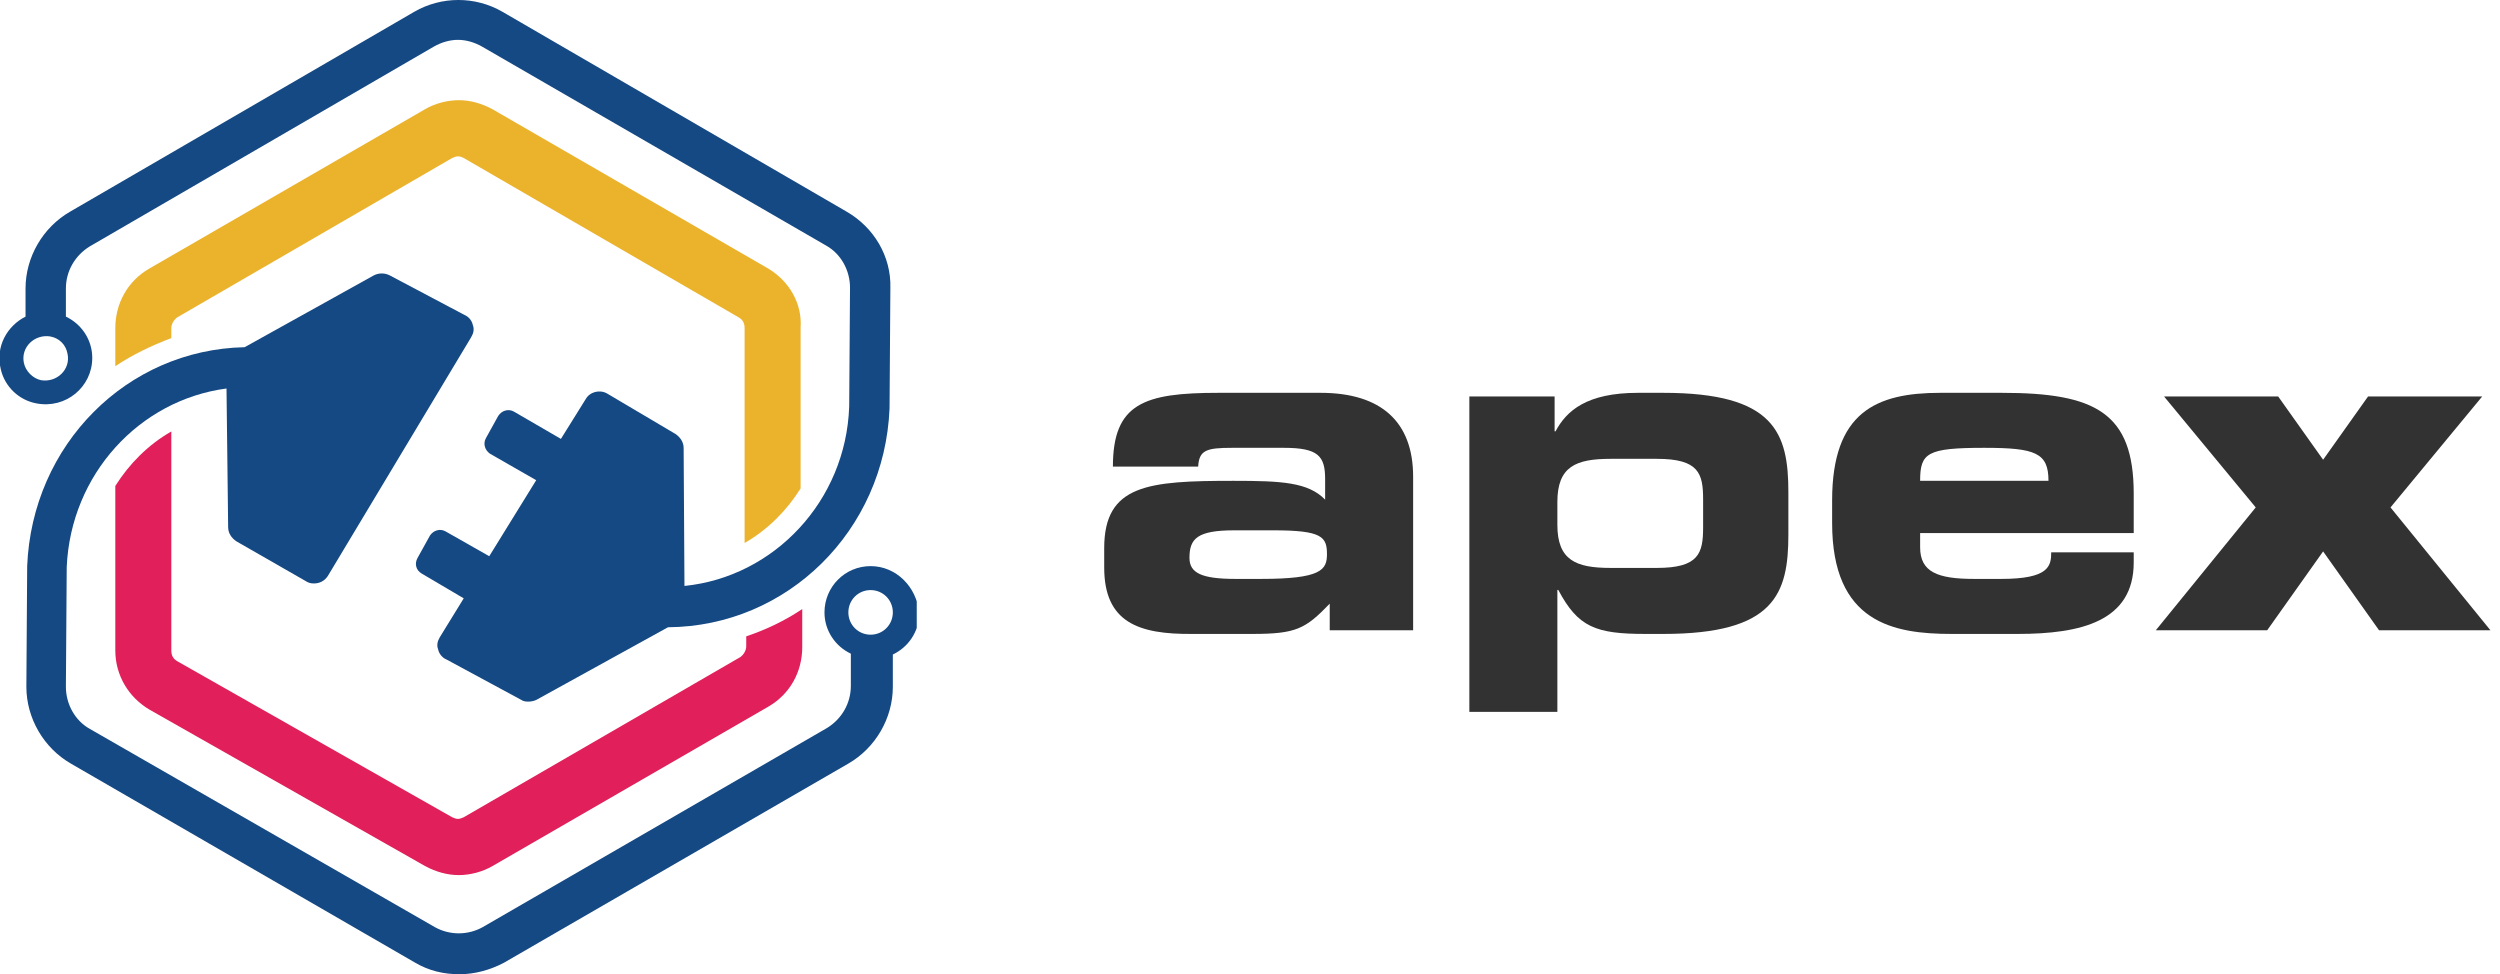 <svg width="154" height="60" viewBox="0 0 154 60" fill="none" xmlns="http://www.w3.org/2000/svg">
<path d="M68.019 34.955C68.019 38.344 70.136 39.078 73.44 39.05H77.139C79.849 39.05 80.414 38.739 81.911 37.186V38.824H87.049V29.365C87.049 25.977 85.073 24.198 81.346 24.198H75.049C70.475 24.198 68.555 24.847 68.555 28.744H73.807C73.864 27.727 74.315 27.586 75.896 27.586H79.087C81.205 27.586 81.628 28.094 81.628 29.506V30.777C80.584 29.704 78.946 29.619 75.981 29.619C70.729 29.619 68.019 29.845 68.019 33.77V34.955ZM76.122 35.661C74.005 35.661 73.271 35.294 73.271 34.362C73.271 33.177 73.751 32.668 76.038 32.668H78.438C81.431 32.668 81.741 33.064 81.741 34.137C81.741 35.097 81.402 35.661 77.675 35.661H76.122Z" fill="#323232"/>
<path d="M95.934 30.918C95.934 28.744 97.063 28.264 99.209 28.264H102.061C104.658 28.264 104.912 29.167 104.912 30.777V32.471C104.912 34.08 104.658 34.984 102.061 34.984H99.209C97.063 34.984 95.934 34.504 95.934 32.33V30.918ZM90.512 43.849H95.934V36.339H95.99C97.204 38.626 98.277 39.05 101.355 39.05H102.456C109.317 39.05 110.164 36.593 110.164 32.922V30.325C110.164 26.654 109.317 24.198 102.456 24.198H100.903C97.741 24.198 96.498 25.299 95.821 26.57H95.764V24.424H90.512V43.849Z" fill="#323232"/>
<path d="M112.859 32.217C112.859 38.372 116.642 39.05 120.228 39.05H124.294C128.219 39.05 131.437 38.259 131.437 34.645V34.024H126.355C126.355 34.871 126.214 35.661 123.277 35.661H121.612C119.353 35.661 118.28 35.238 118.28 33.713V32.838H131.437V30.41C131.437 25.412 129.066 24.198 123.306 24.198H119.522C115.569 24.198 112.859 25.384 112.859 30.833V32.217ZM118.28 29.619C118.28 27.897 118.703 27.586 122.233 27.586C125.395 27.586 126.186 27.897 126.186 29.619H118.28Z" fill="#323232"/>
<path d="M132.798 38.824H139.659L143.104 33.967L146.549 38.824H153.41L147.255 31.257L152.902 24.424H145.871L143.104 28.32L140.337 24.424H133.306L138.953 31.257L132.798 38.824Z" fill="#323232"/>
<g clip-path="url(#clip0)">
<path d="M52.158 13.041L30.95 0.725C29.275 -0.242 27.195 -0.242 25.521 0.725L4.313 13.041C2.638 14.008 1.573 15.84 1.573 17.773V19.504C0.457 20.064 -0.304 21.336 0.051 22.761C0.304 23.829 1.167 24.644 2.232 24.847C4.059 25.204 5.683 23.829 5.683 22.048C5.683 20.929 5.023 19.962 4.059 19.504V17.773C4.059 16.705 4.617 15.738 5.53 15.178L26.739 2.863C27.195 2.608 27.703 2.455 28.21 2.455C28.717 2.455 29.225 2.608 29.681 2.863L50.889 15.127C51.803 15.636 52.361 16.654 52.361 17.723L52.31 25.051C52.107 30.852 47.693 35.534 42.163 36.094L42.112 27.595C42.112 27.239 41.909 26.934 41.605 26.73L37.393 24.237C36.937 23.982 36.328 24.135 36.074 24.593L34.552 27.036L31.66 25.356C31.305 25.153 30.899 25.305 30.696 25.611L29.935 26.985C29.732 27.341 29.884 27.748 30.189 27.952L33.03 29.58L30.138 34.262L27.449 32.735C27.094 32.532 26.688 32.684 26.485 32.99L25.724 34.364C25.521 34.72 25.622 35.127 25.977 35.331L28.565 36.858L27.094 39.249C26.942 39.504 26.891 39.758 26.992 40.013C27.043 40.267 27.246 40.522 27.5 40.623L32.117 43.117C32.269 43.219 32.421 43.219 32.573 43.219C32.725 43.219 32.928 43.168 33.03 43.117L41.148 38.639C48.505 38.588 54.492 32.684 54.796 25.153L54.847 17.723C54.898 15.789 53.832 14.008 52.158 13.041ZM4.16 21.794C4.363 22.761 3.501 23.575 2.537 23.422C2.03 23.321 1.573 22.863 1.471 22.354C1.268 21.387 2.131 20.573 3.095 20.725C3.653 20.827 4.059 21.234 4.16 21.794Z" fill="#154984"/>
<path d="M53.629 34.873C52.056 34.873 50.788 36.145 50.788 37.723C50.788 38.842 51.448 39.809 52.412 40.267V42.252C52.412 43.321 51.853 44.288 50.94 44.847L29.732 57.112C28.819 57.621 27.703 57.621 26.789 57.112L5.53 44.898C4.617 44.389 4.059 43.371 4.059 42.303L4.11 34.924C4.363 29.224 8.575 24.644 13.953 23.931L14.054 32.481C14.054 32.837 14.257 33.142 14.562 33.346L18.823 35.789C18.976 35.891 19.128 35.941 19.331 35.941C19.686 35.941 19.991 35.789 20.193 35.483L29.022 20.776C29.174 20.522 29.225 20.267 29.123 20.013C29.073 19.758 28.869 19.504 28.616 19.402L23.999 16.959C23.694 16.807 23.339 16.807 23.035 16.959L15.069 21.387C7.814 21.539 1.979 27.392 1.674 34.873L1.624 42.303C1.624 44.237 2.689 46.069 4.363 47.036L25.572 59.3C26.434 59.809 27.347 60.013 28.311 60.013C29.225 60.013 30.189 59.758 31.051 59.3L52.259 47.036C53.934 46.069 54.999 44.237 54.999 42.303V40.318C55.963 39.86 56.623 38.893 56.623 37.773C56.471 36.145 55.202 34.873 53.629 34.873ZM53.629 39.097C52.868 39.097 52.259 38.486 52.259 37.723C52.259 36.959 52.868 36.349 53.629 36.349C54.39 36.349 54.999 36.959 54.999 37.723C54.999 38.486 54.39 39.097 53.629 39.097Z" fill="#154984"/>
<path d="M45.968 39.199V39.809C45.968 40.064 45.816 40.318 45.613 40.471L28.565 50.343C28.464 50.394 28.311 50.445 28.21 50.445C28.108 50.445 27.956 50.394 27.855 50.343L10.909 40.725C10.655 40.572 10.553 40.369 10.553 40.064V26.578C9.133 27.392 7.966 28.562 7.103 29.936V40.064C7.103 41.59 7.915 42.964 9.234 43.728L26.18 53.346C26.84 53.702 27.55 53.906 28.261 53.906C28.971 53.906 29.732 53.702 30.341 53.346L47.338 43.524C48.657 42.761 49.418 41.387 49.418 39.86V37.519C48.353 38.232 47.186 38.791 45.968 39.199Z" fill="#E01F5B"/>
<path d="M47.338 16.552L30.341 6.73C29.681 6.374 28.971 6.171 28.261 6.171C27.55 6.171 26.789 6.374 26.18 6.73L9.183 16.552C7.864 17.316 7.103 18.69 7.103 20.216V22.557C8.169 21.845 9.336 21.285 10.553 20.827V20.216C10.553 19.962 10.706 19.708 10.909 19.555L27.855 9.733C27.956 9.682 28.108 9.631 28.21 9.631C28.362 9.631 28.464 9.682 28.565 9.733L45.511 19.555C45.765 19.708 45.867 19.911 45.867 20.216V33.448C47.287 32.634 48.454 31.463 49.317 30.089V20.166C49.418 18.69 48.606 17.316 47.338 16.552Z" fill="#EBB22C"/>
</g>
<defs>
<clipPath id="clip0">
<rect width="56.471" height="60" fill="white"/>
</clipPath>
</defs>
</svg>
